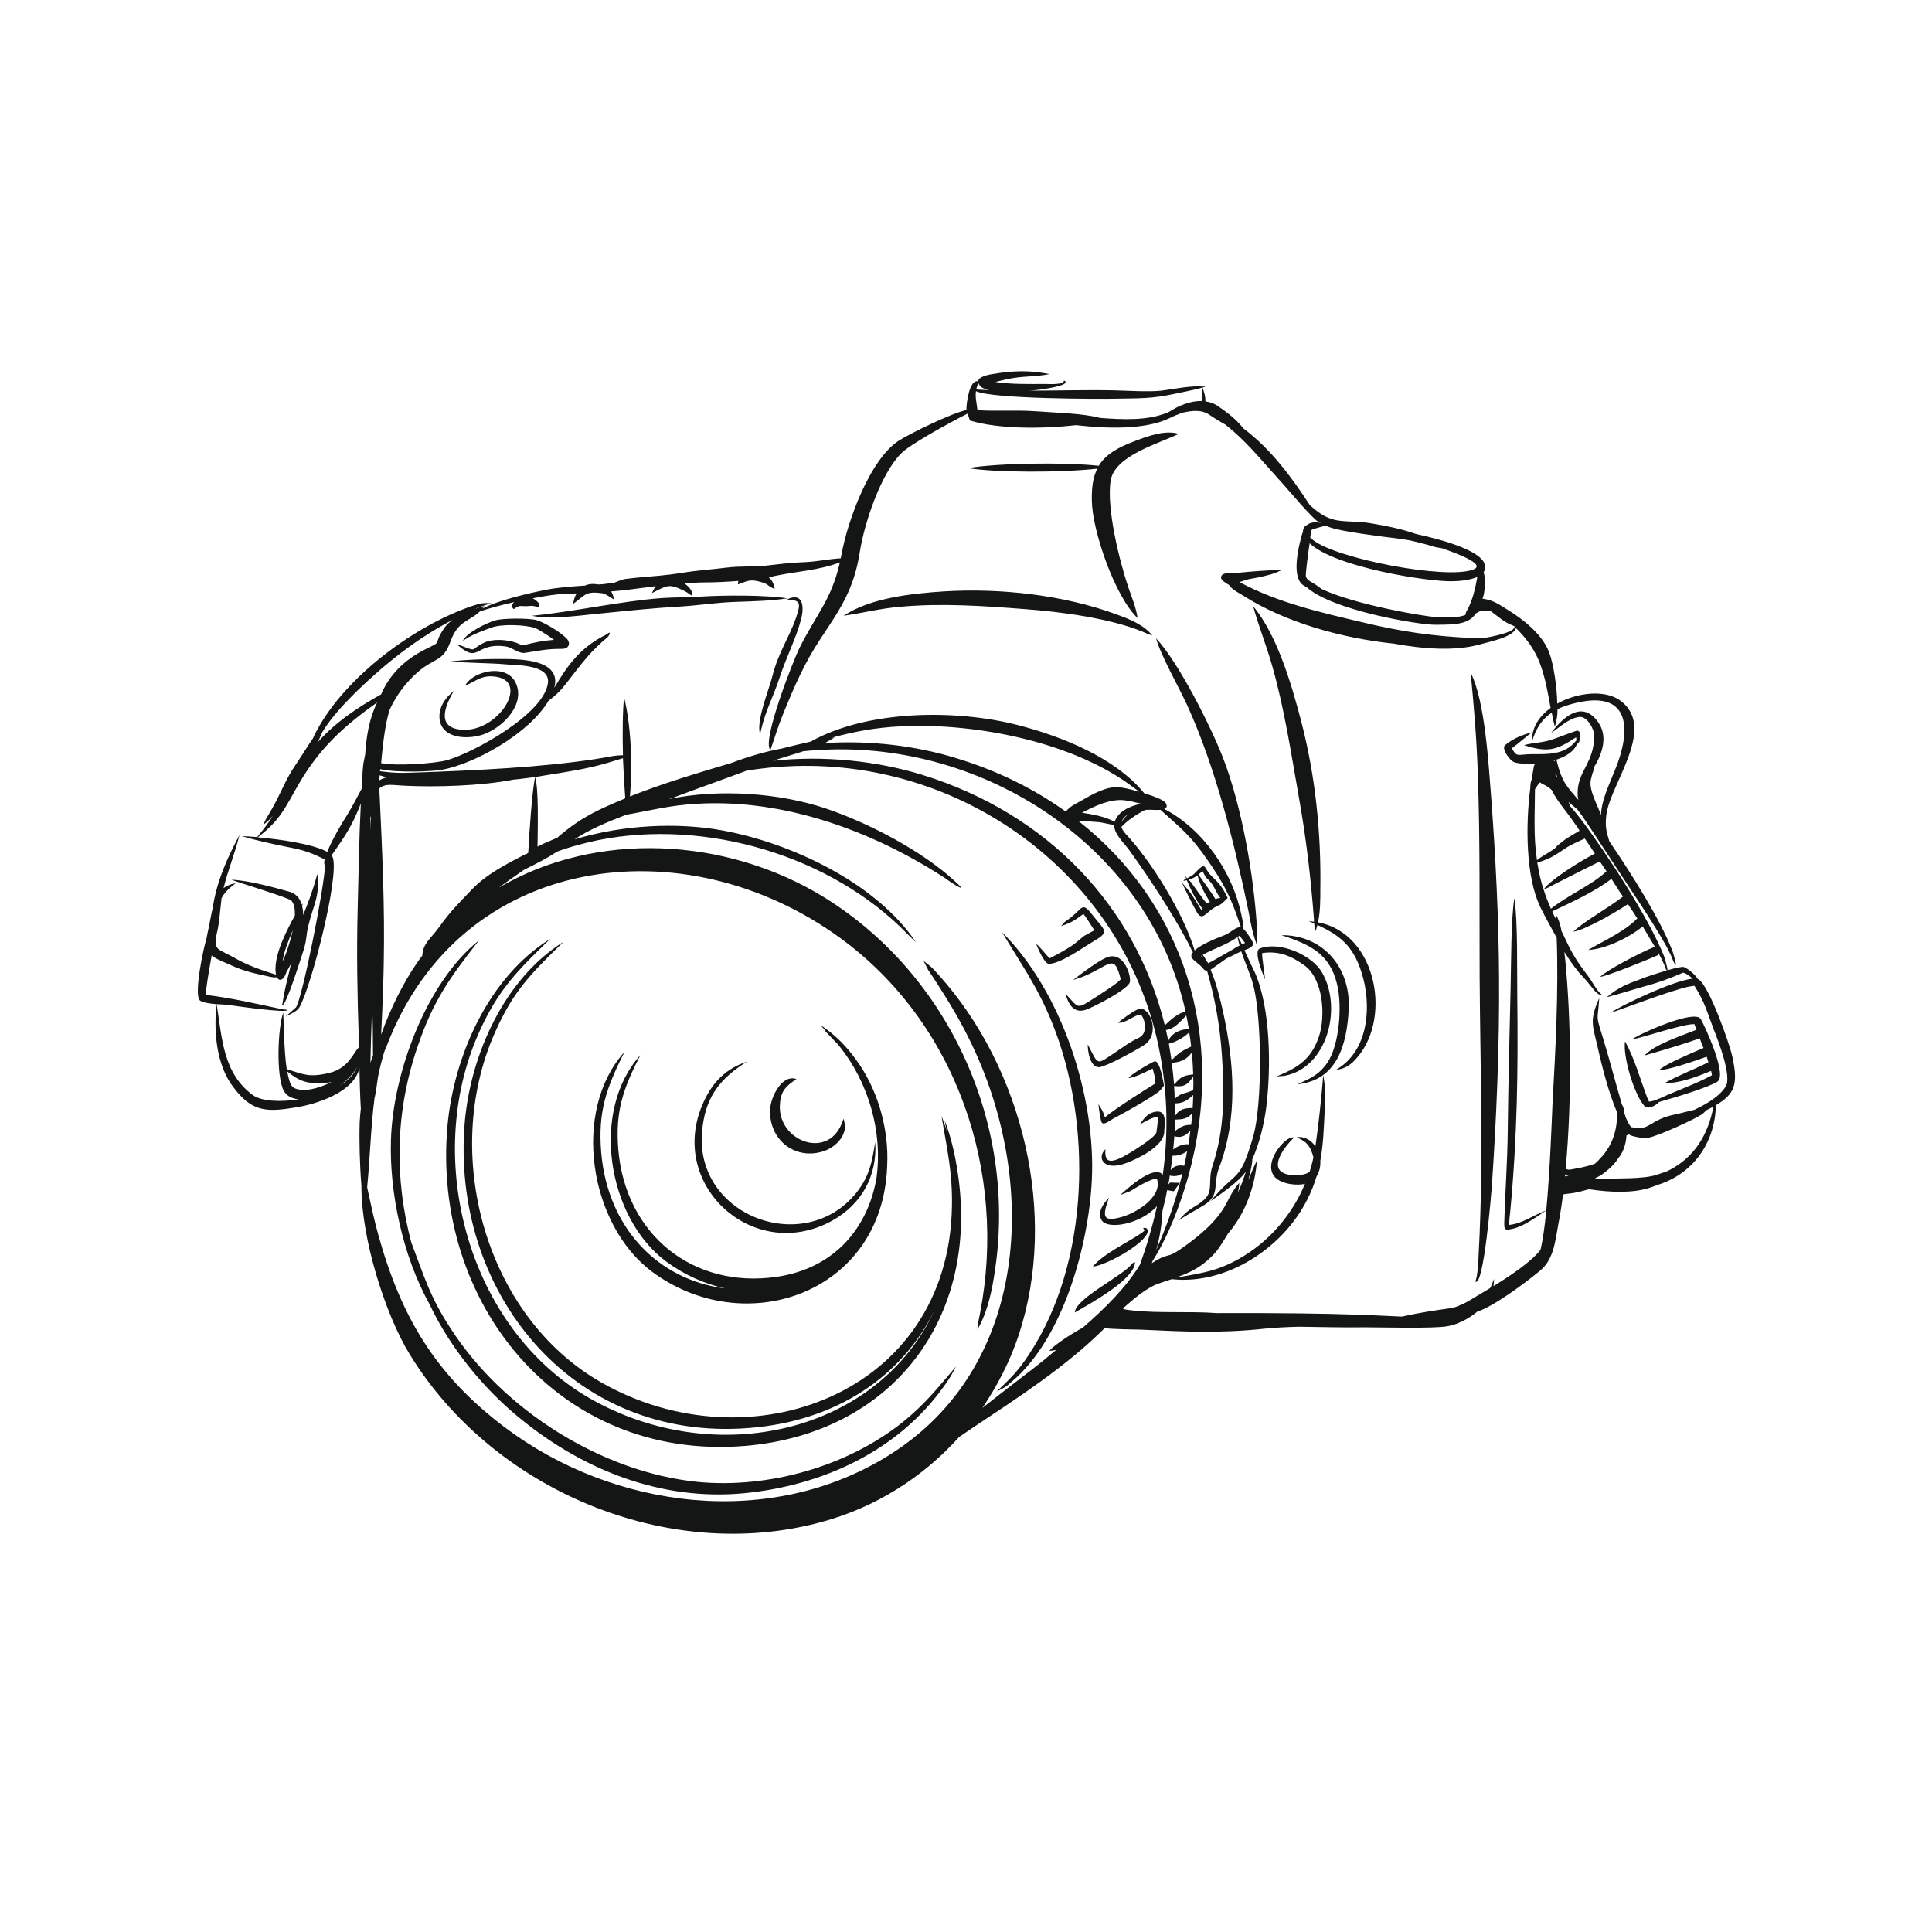<svg xmlns="http://www.w3.org/2000/svg" xmlns:xlink="http://www.w3.org/1999/xlink" width="500" zoomAndPan="magnify" viewBox="0 0 375 375" height="500" preserveAspectRatio="xMidYMid meet" version="1.0"><path fill="#141515" d="M 154.586 209.434 C 152.676 210.785 151.551 211.574 151.383 214.391 C 150.879 221.262 160.32 225.145 163.301 218.277 L 163.746 217.148 L 164.031 218.387 C 164.086 220.922 161.781 222.949 159.477 223.566 C 153.969 225.09 149.246 220.977 149.473 215.402 C 149.582 212.867 151.777 208.48 154.586 209.434 Z M 194.496 180.941 C 206.078 192.43 212.711 212.812 211.926 229.027 C 211.305 241.645 206.414 259.715 196.41 268.16 C 195.004 269.398 195.117 269.23 193.488 270.078 C 196.129 267.543 197.645 266.078 199.672 262.98 C 211.586 245.078 212.094 217.883 204.164 198.398 C 201.246 191.25 198.32 187.363 194.496 180.941 Z M 214.566 223.062 C 214.34 225.707 215.52 225.762 217.996 224.523 C 219.062 223.961 224.121 220.922 224.461 219.797 C 224.461 219.738 224.797 217.262 224.797 216.926 C 224.402 216.359 221.535 218.105 221.199 218.277 C 221.984 217.207 222.547 216.246 223.953 215.852 C 226.652 215.18 226.035 217.992 225.977 219.738 C 225.863 222.555 220.695 224.977 218.559 225.762 C 214.176 227.398 212.824 224.695 214.566 223.062 Z M 212.094 245.863 C 214.176 243.332 218.84 241.191 221.48 239.387 C 222.438 238.715 222.156 238.824 221.875 238.434 C 222.211 238.207 222.547 238.32 222.719 238.656 C 223.504 240.684 214.961 245.582 212.094 245.863 Z M 208.609 254.762 C 208.777 252 217.828 247.723 219.68 245.355 C 219.906 245.078 219.852 245.188 220.301 244.965 C 220.246 245.527 220.301 245.242 220.191 245.637 C 219.289 248.793 211.645 253.016 208.609 254.762 Z M 103.262 119.516 C 111.473 118.727 120.297 116.699 128.449 116.082 C 130.922 115.91 133.449 115.973 136.035 115.797 C 140.422 115.52 148.516 115.461 152.789 116.137 C 149.641 116.645 146.098 116.699 142.953 116.816 C 139.125 116.926 135.812 117.492 132.211 117.715 C 127.152 117.996 122.207 118.504 117.148 119.012 C 113.215 119.352 106.973 120.359 103.262 119.516 Z M 163.746 119.516 C 168.977 116.027 177.07 115.184 183.199 114.789 C 194.16 114.113 206.473 115.461 216.812 119.289 C 219.289 120.191 221.984 121.262 223.672 123.344 C 221.93 122.781 223.449 123.289 221.648 122.555 C 215.242 119.965 205.801 118.727 198.883 118.223 C 190.902 117.605 182.75 117.039 174.77 117.77 C 170.723 118.109 167.629 118.957 163.746 119.516 Z M 224.402 123.906 C 228.848 128.695 235.031 141.023 237.391 147.105 C 241.043 156.566 243.348 169.797 243.965 179.934 C 244.078 181.961 244.078 181.281 243.91 183.312 C 243.066 180.941 242.785 179.312 242.336 176.891 C 239.637 163.773 235.984 149.133 230.477 136.973 C 228.902 133.535 225.246 127.117 224.402 123.906 Z M 88.594 124.98 C 93.09 126.668 90.953 126.164 93.934 124.754 C 95.676 123.906 98.543 124.133 100.34 124.809 C 100.562 124.922 101.242 125.203 101.52 125.258 C 103.938 124.641 105.398 124.355 107.535 124.191 C 106.242 123.234 104.332 122.051 103.828 121.883 C 101.914 121.262 97.473 121.094 95.508 121.77 C 93.711 122.445 91.855 123.062 90.223 124.133 L 89.828 124.355 C 90.672 122.727 94.551 120.867 96.125 120.418 C 97.531 119.965 102.703 119.965 104.105 120.359 C 105.57 120.754 108.66 122.613 109.84 123.793 C 110.852 124.695 110.516 125.879 109.219 125.938 C 105.906 125.938 104.949 126.273 101.855 126.723 C 100.68 126.891 99.383 125.652 98.203 125.484 C 92.02 124.586 93.145 129.145 88.594 124.98 Z M 109.168 124.078 L 109.281 124.078 C 109.219 124.078 109.219 124.078 109.168 124.078 Z M 245.543 190.125 C 245.316 189.559 243.18 184.605 244.527 184.098 C 248.406 182.633 254.648 185.34 256.613 188.773 C 260.605 195.641 257.625 207.293 249.305 208.816 L 247.789 208.93 C 251.891 207.238 254.477 205.66 255.996 201.215 C 257.344 197.215 256.84 190.066 253.242 187.422 C 250.656 185.562 248.238 184.492 244.977 185 C 244.922 185.789 245.484 189.051 245.543 190.125 Z M 245.031 184.887 Z M 248.742 181.508 C 256.949 181.508 262.18 187.93 261.785 195.863 C 261.449 202.621 259.594 209.719 251.836 210.449 C 254.309 209.324 255.996 208.648 257.625 206.285 C 259.984 202.848 260.551 195.191 259.535 191.078 C 258.078 184.945 254.086 183.312 248.742 181.508 Z M 254.027 178.809 C 254.367 178.809 254.703 178.859 255.043 178.922 L 255.043 178.469 C 254.422 170.301 253.523 162.59 252.062 154.48 C 250.598 146.148 249.305 137.648 247 129.48 C 245.879 125.43 244.301 121.602 243.234 117.66 C 247.902 123.234 250.711 132.918 252.566 140.012 C 255.32 150.598 256.445 161.633 256.277 172.559 C 256.277 174.691 256.277 176.949 255.828 179.031 C 267.461 181.172 270.441 198.512 262.684 206.059 C 261.617 207.07 260.719 207.465 259.258 207.688 L 260.047 207.184 C 265.777 203.297 266.227 194.797 264.262 188.715 C 262.629 183.535 259.984 181.508 255.715 179.539 C 255.602 179.934 255.488 180.328 255.379 180.719 C 255.098 179.648 255.098 179.762 255.098 179.254 C 254.758 179.086 254.422 178.973 254.027 178.809 Z M 285.453 130.551 C 288.266 136.07 288.938 148.512 289.441 154.82 C 290.285 166.023 290.902 178.355 290.961 189.617 C 291.07 202.621 290.457 217.32 289.555 230.324 C 289.5 231.168 287.98 250.09 286.352 248.734 C 286.859 247.723 286.969 244.176 287.023 243.047 C 287.98 225.258 287.305 207.406 287.195 189.617 C 287.137 176.555 287.305 163.773 286.859 150.707 C 286.629 143.504 286.129 137.648 285.453 130.551 Z M 305.742 142.828 C 305.742 142.77 305.688 142.715 305.688 142.656 C 305.688 142.715 305.742 142.77 305.742 142.828 Z M 306.309 142.828 C 306.363 142.77 306.418 142.77 306.418 142.715 Z M 303.832 227.621 L 303.945 227.621 Z M 299.617 172.668 C 300.797 170.867 306.477 167.262 309.566 165.684 C 308.949 164.727 308.273 163.715 307.598 162.758 C 306.531 163.266 304.957 163.938 304.172 164.449 C 301.922 165.91 301.305 166.531 298.438 167.43 L 298.383 167.43 C 298.551 168.391 298.719 169.348 298.941 170.301 C 299.168 171.148 299.336 171.934 299.617 172.668 Z M 301.023 176.387 C 304.453 173.68 308.949 171.824 311.816 169.121 L 310.523 167.207 C 307.543 168.672 304.566 170.191 301.586 171.711 C 300.125 172.445 300.684 172.219 299.617 172.668 C 300.012 173.965 300.52 175.203 301.023 176.387 Z M 332.109 207.855 C 329.297 209.039 325.98 210.277 323.113 210.223 C 325.645 208.758 328.738 207.633 331.605 206.172 C 331.492 205.832 331.379 205.496 331.266 205.102 C 328.902 205.945 323.566 207.801 322.047 207.688 C 323.172 206.566 328.398 204.367 330.648 203.41 C 330.363 202.734 330.145 202.117 329.918 201.551 C 326.543 202.734 322.555 203.918 319.18 204.875 C 321.258 202.68 326.094 201.16 329.297 199.863 C 329.129 199.414 328.957 199.074 328.902 198.793 C 326.992 198.625 318.957 201.383 316.703 201.777 C 318.109 200.707 329.074 195.754 330.145 197.836 C 330.984 199.355 335.312 208.703 333.344 209.941 C 331.828 210.957 325.699 212.867 322.047 213.883 C 321.316 214.672 319.852 215.402 319.18 214.672 C 317.156 212.418 314.965 204.988 315.414 202.117 C 317.324 205.551 318.336 209.434 319.742 213.098 C 319.742 213.152 319.969 213.602 320.078 213.824 C 321.035 213.715 321.371 213.488 322.16 213.207 C 325.531 211.629 329.074 210.449 332.277 208.703 C 332.277 208.535 332.223 208.195 332.109 207.855 Z M 88.086 134.098 C 86.57 136.691 84.602 140.969 89.152 141.59 C 96.352 142.602 102.816 132.578 96.516 131.398 C 93.539 130.836 92.414 132.242 90.277 133.086 C 91.742 130.27 98.203 128.695 100.059 132.465 C 102.086 136.578 97.754 141.082 93.988 142.488 C 91.121 143.559 85.895 143.559 85.332 139.672 C 85.051 137.367 86.402 135.449 88.086 134.098 Z M 226.766 202.059 C 227.328 200.539 229.238 199.695 230.758 199.754 C 230.645 199.02 230.477 198.285 230.363 197.555 L 230.25 197.102 C 229.07 198.285 227.945 199.754 226.312 199.922 C 226.484 200.594 226.598 201.328 226.766 202.059 Z M 227.383 205.773 C 228.961 204.254 229.297 204.031 231.207 203.129 C 231.094 202.172 230.98 201.215 230.812 200.316 C 230.703 200.539 230.586 200.594 229.969 201.102 C 229.461 201.496 227.777 202.453 226.879 202.566 C 227.047 203.637 227.215 204.707 227.383 205.773 Z M 227.891 210.508 C 229.18 209.039 229.633 208.758 231.598 208.535 C 231.543 207.129 231.488 205.719 231.316 204.312 C 230.363 205.605 229.238 206.172 227.441 206.285 C 227.609 207.688 227.777 209.098 227.891 210.508 Z M 228 213.32 C 229.238 212.023 229.969 212.363 231.488 211.629 C 231.543 211.574 231.598 211.574 231.598 211.574 C 231.652 210.672 231.652 209.828 231.598 208.93 C 230.645 210.449 229.855 211.066 227.891 210.785 C 227.945 211.629 228 212.477 228 213.32 Z M 212.992 90.969 C 205.965 91.758 193.316 91.758 187.918 90.859 C 193.43 89.902 206.359 89.676 213.273 90.41 C 214.566 88.266 216.871 86.859 220.41 85.566 C 222.941 84.605 226.148 83.426 228.789 84.211 C 225.078 86.07 216.367 88.379 215.578 93.281 C 214.734 98.629 217.266 108.82 219.008 114 C 219.738 116.137 220.469 117.77 220.805 119.965 C 216.367 115.746 212.039 103.02 211.926 97.277 C 211.871 94.629 212.148 92.605 212.992 90.969 Z M 152.73 116.363 C 155.824 114.844 156.16 117.66 155.488 120.191 C 154.586 123.793 152.508 127.797 151.328 131.508 C 150.09 135.281 148.688 137.648 147.727 141.645 C 147.562 142.379 147.84 141.422 147.504 142.434 C 146.77 139.785 149.246 133.93 149.922 131.23 C 151.102 126.555 153.07 124.02 154.531 119.855 C 155.602 116.699 155.152 116.531 152.73 116.363 Z M 228.055 216.641 C 228.848 215.293 229.91 215.066 231.488 215.066 C 231.543 214.219 231.598 213.375 231.598 212.535 C 230.477 213.602 229.574 214.164 228.055 214.164 C 228.055 214.953 228.055 215.797 228.055 216.641 Z M 228 219.625 C 228.902 218.836 229.855 218.277 231.207 218.332 C 231.262 217.598 231.375 216.867 231.434 216.078 C 230.418 217.148 229.746 217.262 228.055 217.32 C 228.055 218.105 228 218.836 228 219.625 Z M 227.719 223.117 C 228.395 222.555 229.633 221.992 230.703 222.105 C 230.812 221.203 230.926 220.359 231.039 219.516 C 230.926 219.625 230.703 219.797 230.418 220.074 C 229.574 220.699 228.789 220.809 227.945 220.527 C 227.891 221.371 227.777 222.27 227.719 223.117 Z M 227.215 227.117 C 227.945 226.27 228.73 226.102 229.855 226.27 C 230.082 225.312 230.25 224.41 230.418 223.453 C 229.574 224.02 228.566 224.41 227.609 224.301 C 227.496 225.145 227.383 225.988 227.27 226.777 Z M 226.766 229.93 L 227.102 229.535 L 229.016 229.594 L 227.832 231.227 L 226.539 231 C 226.312 232.352 225.977 233.645 225.641 234.996 C 225.527 237.531 225.133 240.176 224.402 242.652 L 224.574 242.262 C 226.652 237.531 228.34 232.633 229.52 227.734 C 228.848 228.238 228.168 228.41 227.047 228.184 C 226.988 228.746 226.879 229.367 226.766 229.93 Z M 56.832 180.551 C 55.984 182.578 55.09 184.773 54.863 186.574 C 54.922 186.461 54.977 186.297 55.09 186.125 C 55.539 185.109 56.324 182.859 56.832 180.551 Z M 39.742 193.051 C 39.684 193.051 39.684 193.051 39.629 193.051 Z M 65.938 210.672 C 67.172 209.941 68.188 209.039 68.805 208.086 C 69.027 207.688 69.199 207.352 69.363 206.957 C 68.863 208.027 68.133 208.875 67.117 209.773 C 66.781 210.055 66.387 210.336 65.938 210.672 Z M 64.367 209.996 C 63.969 210.109 63.578 210.168 63.184 210.168 C 59.418 210.449 58.125 209.828 55.766 207.973 C 56.047 209.66 56.438 210.898 57.113 211.18 C 58.797 212.023 61.777 211.348 64.367 209.996 Z M 160.266 200.031 C 159.309 199.074 159.699 199.469 160.152 200.031 Z M 121.199 204.199 C 117.711 211.125 116.023 215.742 116.699 223.738 C 117.938 238.207 127.602 248.457 140.816 250.09 C 136.824 249.242 132.887 247.496 129.289 244.852 C 117.766 236.234 114.617 215.516 124.285 204.816 C 120.973 211.293 119.395 215.629 120.016 223.172 C 121.422 239.559 134.406 250.199 150.766 247.832 C 162.23 246.145 168.586 238.039 170.156 228.465 C 171.281 219.852 168.75 210.223 162.793 202.906 C 162.512 202.566 162.23 202.285 161.949 202.004 C 157.621 197.328 164.367 204.648 159.984 199.922 L 160.152 199.977 L 159.254 198.961 C 161.949 200.707 164.312 203.07 166.223 205.773 C 170.215 211.234 172.293 218.387 172.238 224.922 C 172.238 225.82 172.18 226.719 172.129 227.621 C 170.383 251.438 144.242 259.996 126.535 246.82 C 114.281 237.645 110.965 215.574 121.199 204.199 Z M 92.977 182.523 C 87.242 189.84 84.039 194.293 81 203.297 C 76.676 216.023 76.562 228.746 79.824 241.133 C 82.352 247.777 83.363 251.551 87.469 257.855 C 97.586 273.625 116.754 285.781 135.473 287.641 C 149.191 288.938 164.422 284.66 175.215 276.043 C 179.656 272.441 181.906 269.512 185.562 265.23 C 184.434 267.316 184.719 266.922 183.312 268.949 C 174.32 281.676 159.59 288.375 144.355 289.84 C 128.277 291.359 113.043 285.277 100.734 275.141 C 94.047 269.68 87.41 261.742 83.363 253.129 C 78.195 243.84 75.551 231.508 75.887 221.203 C 76.281 208.195 82.801 190.629 92.977 182.523 Z M 213.215 214.336 C 213.891 215.402 214.176 215.852 214.457 216.867 C 216.312 215.293 222.773 211.18 224.293 210.277 C 224.066 208.422 224.176 209.156 223.727 207.406 C 222.438 208.027 220.246 209.156 219.062 209.266 C 219.234 208.648 223.727 206.059 224.121 206 C 225.191 205.832 225.809 210.168 225.922 210.73 L 225.191 211.629 C 224.066 212.758 217.996 216.137 216.254 217.035 C 215.637 217.32 214.34 218.441 213.891 217.938 C 213.609 217.711 213.215 214.73 213.215 214.336 Z M 214.621 217.375 C 214.621 217.43 214.621 217.488 214.68 217.543 C 214.621 217.488 214.621 217.43 214.621 217.375 Z M 211.137 202.734 C 213.328 206.898 212.656 206.789 216.648 204.145 C 218.504 202.906 219.121 202.34 221.145 201.383 C 223.168 200.316 221.875 196.879 221.312 196.934 C 220.191 196.992 218.445 198.68 217.039 198.512 C 217.434 198.062 220.301 195.977 221.145 195.809 C 223.336 195.414 225.305 200.875 221.984 202.906 C 220.301 203.973 214.734 207.016 213.387 207.129 C 211.531 207.293 211.082 203.75 211.137 202.734 Z M 206.809 192.883 C 209.562 195.809 208.887 195.977 212.656 193.559 C 213.781 192.824 216.703 191.023 217.488 190.125 C 217.488 190.125 217.488 190.125 217.543 190.125 C 216.254 184.832 215.465 187.422 210.238 189.559 L 208.27 190.234 C 209.734 189.109 213.555 186.125 215.297 185.672 C 218.391 185 219.625 189.73 219.289 190.684 C 218.727 192.207 211.926 195.641 210.633 196.035 C 208.383 196.711 207.371 194.91 206.809 192.883 Z M 201.133 183.199 C 201.863 183.816 203.211 185.504 203.719 186.012 C 205.18 185.281 207.598 183.984 208.777 183.027 C 210.742 181.453 209.617 182.07 212.148 180.719 C 212.262 180.664 212.375 180.605 212.43 180.605 C 211.754 179.539 210.969 178.242 210.293 177.398 C 208.496 178.691 208.215 178.973 205.965 179.762 C 206.695 178.859 206.301 179.199 207.258 178.523 C 210.465 176.273 209.789 174.641 212.43 178.07 C 214.398 180.551 215.406 180.891 212.375 182.633 C 210.184 183.93 205.91 187.027 203.605 187.082 C 202.703 187.141 201.246 183.648 201.133 183.199 Z M 203.828 186.066 L 203.887 186.125 C 203.887 186.066 203.828 186.066 203.828 186.066 Z M 212.711 181 C 212.711 181.055 212.77 181.172 212.824 181.227 C 212.77 181.172 212.77 181.055 212.711 181 Z M 221.48 156.004 C 220.355 155.719 219.234 155.441 218.219 155.328 C 215.465 155.043 212.602 156.398 210.016 157.75 C 212.207 158.086 214.398 158.48 216.367 159.492 C 216.984 157.523 219.289 156.453 221.48 156.004 Z M 217.715 159.492 C 218.055 158.984 218.504 158.48 218.949 158.031 C 218.332 158.48 217.883 158.93 217.715 159.492 Z M 233.398 176.891 L 233.453 176.891 C 233.398 176.891 233.398 176.891 233.398 176.891 Z M 233.512 169.008 Z M 230.703 170.754 L 231.152 171.203 C 231.543 171.711 233.344 174.355 234.184 175.312 C 234.41 175.203 234.52 175.203 234.859 175.09 C 233.789 173.344 232.949 171.879 232.441 169.91 C 231.992 170.246 231.488 170.527 230.703 170.754 Z M 235.645 176.215 C 235.59 176.273 235.48 176.328 235.422 176.328 C 233.961 177.344 233.23 178.859 232.219 176.891 C 231.262 175.148 230.25 173.121 229.406 171.316 C 231.316 173.457 231.711 174.242 233.059 176.441 C 233.117 176.441 233.172 176.555 233.23 176.664 L 233.453 176.441 C 232.328 175.148 231.094 172.609 230.363 170.867 C 230.25 170.867 230.191 170.867 230.082 170.926 C 229.969 170.926 229.855 170.98 229.746 170.98 C 229.688 170.867 229.91 170.695 230.25 170.527 C 230.137 170.359 230.082 170.191 230.027 170.023 L 230.418 170.473 C 230.926 170.191 231.488 169.91 231.766 169.629 C 234.297 166.98 233.453 168.332 235.086 169.965 C 236.656 171.484 237.277 172.16 238.289 174.301 C 237.109 175.426 237.332 175.371 236.039 175.992 C 235.926 176.047 235.758 176.102 235.645 176.215 Z M 232.613 169.742 C 233.398 170.867 235.141 173.23 235.926 174.527 C 236.266 174.355 236.602 174.301 236.883 174.301 C 236.266 173.625 235.703 172.16 235.141 171.43 C 234.02 170.078 234.297 170.867 233.398 169.066 C 233.23 169.18 233.004 169.457 232.613 169.742 Z M 234.41 175.539 Z M 233.789 175.598 C 233.734 175.598 233.68 175.598 233.68 175.652 C 233.68 175.598 233.734 175.598 233.789 175.598 Z M 233.344 185.449 L 233.117 185.562 C 233.23 185.672 233.344 185.73 233.453 185.844 Z M 241.043 183.312 C 241.27 183.199 241.492 183.082 241.664 183.027 C 241.324 182.523 240.816 181.961 240.594 181.621 L 240.258 181.844 C 240.762 182.688 240.762 182.633 241.043 183.312 Z M 239.414 184.211 C 239.809 183.93 240.199 183.703 240.594 183.535 C 240.48 183.027 240.312 182.465 240.199 181.902 C 237.727 183.59 235.309 184.211 233.453 185.34 C 233.734 185.672 233.961 186.066 234.129 186.461 C 234.297 186.633 234.41 186.801 234.52 186.969 C 235.422 186.52 237.84 185.109 239.414 184.211 Z M 242 183.422 C 242.055 183.535 242.109 183.648 242.223 183.703 C 242.168 183.648 242.109 183.535 242 183.422 Z M 240.422 181.453 Z M 231.883 184.492 C 233.344 183.082 237.164 181.734 237.84 181.453 C 238.961 180.941 239.973 179.82 240.875 179.988 C 240.703 179.594 240.875 179.934 240.086 177.734 C 238.566 173.457 236.996 170.695 234.41 166.98 C 230.98 161.969 229.07 160.676 225.246 157.188 C 224.121 157.297 222.605 157.016 222.098 157.297 C 220.582 158.086 218.895 159.211 217.656 160.508 C 217.77 160.898 218.055 161.352 218.445 161.805 C 223.336 166.98 229.688 177.172 231.883 184.492 Z M 62.562 142.094 C 62.285 142.715 62.004 143.391 61.723 144.012 C 65.094 140.238 69.199 137.422 73.977 134.773 C 75.605 131.004 78.359 128.133 82.633 125.988 C 86.117 124.301 83.926 125.375 86.062 122.16 C 86.512 121.434 87.129 120.812 87.859 120.305 C 80.891 123.965 74.879 128.695 69.086 134.324 C 66.445 136.973 64.254 139.336 62.562 142.094 Z M 144.977 206.059 C 139.918 209.266 137.16 212.59 136.371 218.672 C 134.012 235.785 155.992 244.234 166.223 231.508 C 168.75 228.297 169.262 225.594 169.875 221.652 C 170.328 228.184 167.234 233.758 161.555 236.914 C 146.266 245.414 129.18 229.871 136.598 213.824 C 138.398 209.941 140.871 207.465 144.977 206.059 Z M 189.441 75.938 C 189.27 76.949 189.496 77.848 189.719 79.543 L 189.383 79.594 C 193.316 79.879 196.969 79.543 200.961 79.824 C 203.773 80.047 210.352 80.219 213.5 81.117 C 217.883 81.453 222.719 81.68 226.539 80.105 L 226.934 79.934 C 228.73 78.75 231.152 77.738 233.344 77.848 C 233.344 77.234 233.344 75.316 233.344 75.316 L 233.344 75.375 L 233.285 75.262 C 231.992 75.656 228.73 76.277 228.281 76.387 C 223.336 77.457 221.199 77.289 216.141 77.398 C 213.441 77.457 192.699 77.457 189.441 75.938 Z M 189.887 74.359 C 189.719 74.809 189.555 75.262 189.496 75.598 C 190.281 75.656 191.125 75.711 191.969 75.711 C 191.125 75.543 190.504 75.262 190.168 74.809 C 190.055 74.641 189.945 74.473 189.887 74.359 Z M 223.562 245.188 C 224.176 244.793 224.742 244.457 225.191 244.234 C 227.215 243.332 226.879 244.004 229.18 242.43 C 232.496 240.121 236.098 237.25 238.008 233.645 C 238.852 232.012 239.355 231 240.535 229.594 C 240.535 230.156 240.422 230.832 240.258 231.508 C 240.875 230.211 241.379 228.801 241.828 227.398 C 240.535 229.312 236.824 231.848 234.973 233.141 C 240.199 226.832 240.535 229.871 243.234 220.637 C 245.031 214.445 244.977 197.668 243.234 191.078 C 242.617 188.828 241.664 186.91 240.93 184.66 C 240.594 184.832 240.258 184.945 239.973 185.109 C 239.414 185.395 238.738 185.73 238.008 186.066 C 237.223 186.633 236.547 187.141 235.871 187.59 C 235.59 187.758 235.309 188.039 234.973 188.207 C 236.098 190.855 236.824 193.84 237.391 196.371 C 239.582 206.285 240.312 217.09 236.602 226.719 C 235.422 229.762 236.824 231.957 233.848 233.816 C 232.105 234.941 230.703 235.562 228.73 236.914 C 231.262 233.984 231.824 234.602 233.789 232.801 C 235.59 231.113 234.352 229.254 235.367 226.211 C 237.727 219.121 237.672 212.078 237.164 204.707 C 236.77 198.906 235.816 193.785 234.297 188.434 C 234.02 188.434 233.789 188.32 233.512 187.984 C 232.723 187.027 231.766 186.574 231.375 185.957 C 231.152 185.617 231.207 185.223 231.543 184.832 C 231.207 184.32 231.488 184.719 230.531 182.859 C 227.441 177.059 223.223 170.641 219.344 165.234 C 218.332 163.773 216.199 161.914 216.254 160.109 C 215.184 160 214.004 159.605 212.879 159.551 C 212.32 159.492 210.52 159.383 209.281 159.324 C 229.461 175.148 238.23 200.82 230.645 228.352 C 229.07 233.871 226.82 239.84 223.727 244.738 C 223.672 244.906 223.617 245.02 223.562 245.188 Z M 303.777 228.352 C 303.945 228.297 304.227 228.238 304.453 228.184 L 303.777 227.961 Z M 331.266 215.457 L 330.477 216.191 C 329.188 217.148 321.707 220.586 319.797 220.863 C 319.012 221.035 316.48 220.527 316.199 220.188 C 315.918 220.246 315.809 220.359 315.695 220.414 C 315.582 222.215 315.02 223.738 314.062 224.863 C 313.672 225.484 313.168 226.102 312.547 226.664 C 311.199 227.902 310.41 228.352 309.566 228.688 L 310.355 228.801 L 311.141 228.801 C 314.062 228.688 318.844 228.859 321.43 228.074 C 322.273 227.789 322.887 227.566 323.453 227.398 C 328.117 225.199 331.094 221.316 332.391 215.688 C 332.445 215.457 332.5 215.121 332.5 214.84 C 332.164 215.008 331.715 215.234 331.266 215.457 Z M 316.594 218.781 C 317.438 218.836 318.336 219.461 320.301 218.277 C 323.34 216.418 324.07 216.641 327.5 215.742 L 328.902 215.402 C 331.492 214.164 333.852 212.703 334.977 210.844 C 336.156 208.875 333.516 202.004 332.672 199.922 C 331.266 196.262 330.984 194.684 328.902 191.363 C 326.824 191.25 314.91 195.863 312.602 196.598 C 314.348 195.305 324.801 190.293 328.566 189.953 C 327.836 189.336 326.879 188.656 326.488 188.828 C 326.543 188.828 326.488 188.828 326.602 188.828 C 323.844 190.012 322.047 190.684 319.121 191.473 C 316.703 192.148 314.289 192.938 311.871 193.559 C 314.176 191.586 315.809 191.023 318.676 189.953 C 319.18 189.73 321.484 188.941 323.508 188.379 C 323.395 188.207 323.285 188.039 323.227 187.758 C 322.945 187.027 322.438 185.957 321.82 184.832 L 321.82 185.395 C 320.078 186.18 312.039 189.445 310.582 189.617 C 311.816 188.32 318.504 184.832 321.203 183.762 C 320.473 182.523 319.629 181.172 318.844 179.82 C 316.199 182.016 311.48 184.266 308.273 184.383 C 311.309 182.578 315.301 180.832 317.773 178.297 L 317.887 178.41 C 317.215 177.344 316.594 176.387 315.977 175.484 C 313.223 177.344 307.375 180.605 305.406 180.832 C 307.375 178.859 312.152 176.273 315.02 174.02 L 314.402 173.121 C 313.84 172.273 313.332 171.43 312.773 170.586 C 309.625 173.062 304.734 175.258 301.305 176.891 C 301.473 177.344 301.699 177.848 301.922 178.297 C 301.922 178.184 301.922 178.016 301.98 177.512 C 302.539 178.41 302.875 179.539 303.105 180.777 C 303.27 181.113 303.441 181.453 303.605 181.789 C 304.676 184.152 305.742 186.125 307.32 188.207 C 309.062 190.574 308.219 189.336 309.566 191.473 C 310.129 192.32 310.355 192.602 311.031 193.164 C 310.242 193.219 309.566 192.375 309.117 191.812 C 307.598 189.953 308.555 191.023 306.531 188.828 C 305.406 187.477 304.512 186.18 303.664 184.773 C 303.664 185.168 303.719 185.617 303.777 185.957 C 304.957 197.781 305.125 213.434 303.891 226.891 C 304.848 227.117 304.172 227.117 306.98 226.605 C 307.992 226.383 308.836 226.156 309.566 225.879 C 309.906 225.594 310.242 225.258 310.691 224.75 C 313.051 222.215 313.895 219.289 313.895 215.965 C 312.152 211.969 310.805 206.285 310.355 204.367 C 309.285 199.242 308.273 198.453 310.41 193.727 C 310.129 198.453 309.625 196.543 311.141 201.496 C 312.379 205.551 313.391 209.488 314.57 213.547 C 314.629 213.77 314.684 214.051 314.797 214.336 C 315.133 214.898 315.246 215.348 315.301 216.246 L 315.359 216.418 L 315.414 216.301 L 315.469 216.641 C 315.75 217.43 316.145 218.219 316.594 218.781 Z M 70.883 146.43 C 71.109 142.883 71.672 139.504 73.191 136.355 C 66.949 140.801 62.227 144.965 58.125 151.945 C 55.371 156.676 54.527 159.098 50.031 162.531 C 54.191 162.871 60.824 163.828 63.52 165.348 C 64.477 162.926 66.5 159.551 67.062 158.703 C 68.297 156.734 69.141 155.105 70.211 153.074 C 70.266 152.004 70.324 150.938 70.379 149.863 C 70.547 147.727 70.492 148.512 70.883 146.43 Z M 155.938 145.812 C 153.91 146.484 151.832 147.047 150.031 147.668 C 159.871 146.598 170.102 147.668 178.926 150.371 C 203.605 157.973 220.527 176.215 226.09 199.02 C 227.16 197.949 228.902 196.43 230.137 196.43 C 223.281 165.18 192.418 144.574 161.219 145.473 C 159.309 145.527 157.566 145.645 155.938 145.812 Z M 161.277 143.223 L 162.008 143.105 C 161.445 143.504 160.77 143.84 160.094 144.234 C 168.863 143.672 177.805 144.738 185.617 147.164 C 193.598 149.582 200.738 153.133 206.863 157.523 C 207.879 156.398 208.156 156.398 210.016 155.328 C 212.094 154.145 214.621 152.68 216.984 152.793 C 217.602 152.793 219.234 153.133 220.977 153.637 C 220.863 153.523 220.805 153.523 220.977 153.637 L 221.086 153.637 L 220.078 152.906 C 208.551 144.066 189.555 140.293 174.992 140.969 C 169.484 141.25 165.773 142.039 161.277 143.223 Z M 104.332 164.336 C 105.57 163.66 106.805 163.207 108.211 162.59 C 108.324 162.477 108.434 162.367 108.547 162.25 C 112.934 158.594 115.91 157.238 121.027 155.105 L 121.363 154.93 C 121.199 152.734 121.027 149.977 120.914 147.164 C 119.848 147.5 118.723 147.84 117.766 148.121 C 113.945 149.246 109.785 149.863 105.906 150.484 C 105.176 150.598 104.559 150.707 103.883 150.824 C 104.559 153.297 104.387 160.055 104.332 164.336 Z M 71.953 161.352 C 71.953 160.34 71.953 159.383 71.953 158.422 L 71.84 158.703 C 71.898 159.605 71.953 160.449 71.953 161.352 Z M 72.402 204.875 C 72.402 201.328 72.348 197.668 72.234 194.062 C 72.176 196.652 72.121 199.242 72.012 201.891 C 71.953 203.184 71.953 204.707 71.898 206.285 C 72.066 205.773 72.234 205.324 72.402 204.875 Z M 73.359 209.098 C 73.137 210.844 72.91 212.309 72.688 213.207 C 71.953 218.895 71.84 224.637 71.281 230.266 L 71.281 230.551 C 71.953 233.535 72.57 236.629 73.41 239.613 C 77.855 255.66 84.543 266.867 97.922 277 C 119.117 292.992 149.582 296.875 172.633 282.406 C 199.781 265.402 201.469 229.816 188.766 203.016 C 186.574 198.344 184.098 194.293 181.289 189.953 C 179.828 187.758 180.5 188.941 179.266 186.52 C 181.117 187.984 180.668 187.535 182.188 189.223 C 198.547 207.352 205.461 235.844 197.703 259.207 C 196.016 264.277 193.598 268.949 190.676 273.285 C 195.285 269.625 200.121 266.023 202.48 264.105 C 203.266 263.434 204.109 262.758 205.008 262.023 C 204.504 262.137 204.055 262.191 203.664 262.191 C 204.672 261.066 207.598 259.098 210.184 257.688 C 214.398 254.027 218.613 249.863 221.258 245.469 C 222.605 241.754 223.727 237.926 224.574 234.098 C 221.48 237.59 215.016 238.77 213.836 236.855 C 212.879 235.336 214.23 233.535 215.242 232.461 C 214.062 235.898 213.781 237.305 217.656 236.234 C 220.355 235.504 225.473 232.52 224.629 229.027 L 224.574 228.918 C 223.84 228.352 219.738 231 219.457 231.168 L 217.434 231.957 C 218.391 231.113 223.898 225.879 225.695 228.016 C 226.766 220.359 226.652 212.535 225.191 204.707 C 219.008 170.98 188.148 147.668 154.305 148.684 C 150.707 148.797 147.672 149.133 144.918 149.582 C 140.141 151.387 135.418 153.02 130.695 154.82 L 129.797 155.105 C 139.746 153.02 151.496 153.977 160.207 156.902 C 168.473 159.66 179.039 165.18 185.391 171.09 C 186.348 171.992 186.125 171.711 186.629 172.387 C 185.562 171.992 184.27 171.035 183.312 170.359 C 169.316 161.293 152.281 155.043 135.418 156.004 C 130.02 156.285 126.422 157.297 121.535 158.145 C 117.711 159.605 113.945 161.238 111.527 162.926 C 120.973 160.055 131.598 159.605 140.195 161.184 C 153.52 163.602 170.102 171.375 177.805 182.918 C 176.734 181.902 175.727 180.891 174.711 179.875 C 159.363 165.18 134.801 158.594 114.223 163.488 C 111.922 164.051 109.953 164.617 108.152 165.293 C 106.074 166.645 104.277 167.547 101.691 168.84 C 100.113 169.965 98.484 171.035 96.855 172.273 C 115.746 161.184 140.984 162.422 160.094 174.242 C 184.27 189.277 197.309 218.219 193.152 246.371 C 192.586 250.367 191.746 254.535 189.719 258.082 C 190 255.773 189.777 257.184 190.227 254.875 C 195.512 227.566 185.727 198.512 163.02 182.016 C 132.832 160.055 89.438 165.52 75.102 202.906 C 74.879 203.355 74.707 203.859 74.539 204.312 C 74.312 205.043 74.145 205.773 73.922 206.566 C 73.695 207.406 73.527 208.254 73.359 209.098 Z M 99.664 151.328 C 93.312 152.566 84.602 152.793 78.641 152.512 C 76 152.398 74.879 152.004 73.637 153.02 C 73.637 153.469 73.637 153.977 73.695 154.48 C 74.203 165.52 74.707 175.992 74.484 187.027 C 74.484 188.152 74.312 194.57 73.977 200.82 C 75.832 195.586 78.473 190.461 80.891 186.969 C 81.227 186.461 81.566 186.012 81.957 185.504 C 82.129 183.027 83.535 182.301 85.164 180.043 C 87.469 176.836 88.93 175.426 91.629 172.609 C 94.551 169.57 98.43 167.656 102.086 165.746 L 102.141 165.797 L 102.531 165.52 C 102.703 161.855 103.32 153.02 103.883 150.824 C 102.367 150.992 101.016 151.215 99.664 151.328 Z M 73.637 151.441 C 73.977 151.273 74.258 151.16 74.652 150.992 C 74.766 150.992 74.93 150.938 75.102 150.879 C 74.652 150.766 74.203 150.652 73.695 150.484 Z M 216.758 257.238 C 217.152 257.184 217.543 257.125 217.938 257.125 C 217.543 257.125 217.152 257.184 216.758 257.238 Z M 257.344 102.008 C 256.391 102.289 254.703 102.684 254.535 102.906 C 254.535 103.133 254.422 103.641 254.309 104.312 C 254.477 104.484 254.648 104.652 254.871 104.82 C 259.367 108.426 280.617 112.535 285.902 110.562 C 288.43 109.664 283.766 107.75 279.828 106.395 C 278.312 106.172 278.988 106.285 277.023 105.723 C 273.535 104.82 273.645 104.82 270.105 104.371 C 268.027 104.145 260.383 103.133 258.469 102.457 C 258.02 102.344 257.68 102.176 257.344 102.008 Z M 284.438 119.352 C 284.609 118.562 284.438 119.121 285.168 117.66 C 286.016 115.746 286.406 113.887 286.746 111.973 C 285.168 112.703 282.695 112.816 281.855 112.816 C 277.242 112.93 259.086 110.113 254.199 105.441 C 253.805 107.973 253.41 111.352 253.465 111.805 C 253.578 112.648 254.758 113.043 255.32 113.438 L 256.559 114.336 C 263.023 117.379 276.344 119.629 278.48 119.742 C 281.406 119.91 283.203 119.855 284.438 119.352 Z M 301.191 153.355 C 300.18 152.34 299.223 152.23 299 151.891 C 298.941 151.891 298.941 151.891 298.887 151.891 C 298.551 152.117 298.383 152.625 297.934 153.188 C 297.934 157.805 297.594 162.141 298.328 166.98 C 299.223 166.195 300.066 165.855 301.305 165.012 C 303.27 163.66 300.742 165.293 303.383 163.266 C 304.113 162.645 305.578 161.855 306.59 161.238 C 306.309 160.789 306.027 160.34 305.688 159.887 C 303.891 157.238 302.203 155.492 301.191 153.355 Z M 301.586 147.613 L 301.754 147.84 L 301.754 147.559 Z M 306.137 157.074 C 305.52 156.566 304.957 156.113 304.453 155.664 C 304.566 155.945 304.676 156.227 304.789 156.508 C 305.406 157.188 306.082 158.031 306.867 159.043 C 311.703 165.406 320.078 178.242 322.945 185.504 C 323.113 185.902 323.566 187.477 323.68 188.32 C 325.195 187.871 326.488 187.59 326.824 187.699 C 327.5 187.93 329.016 189.109 329.523 190.012 C 329.578 190.066 329.637 190.066 329.637 190.066 C 331.66 191.137 335.707 202.512 336.27 205.211 C 337.395 210.449 336.719 212.363 333.062 214.504 C 332.84 222.047 328.512 227.848 321.766 229.984 C 321.203 230.211 320.695 230.379 320.191 230.551 C 316.93 231.617 312.492 231.453 308.445 230.832 C 307.375 231.113 306.309 231.395 305.406 231.562 C 304.566 231.676 303.891 231.73 303.383 231.848 C 303.105 234.039 302.766 236.125 302.375 238.152 C 301.809 241.414 301.414 244.684 298.773 246.766 C 295.965 249.074 290.004 253.523 286.746 254.594 L 286.859 254.48 C 285.113 255.996 282.922 257.07 281.008 257.406 C 278.594 257.914 267.914 257.629 264.988 257.629 C 260.664 257.688 256.332 257.574 252.062 257.52 C 249.812 257.574 247.508 257.688 245.258 257.914 C 236.824 258.812 229.855 258.477 221.426 258.082 C 219.457 258.023 216.422 258.023 214.398 257.801 C 206.922 265.289 197.199 271.539 189.16 276.887 C 188.312 277.453 187.246 278.184 186.176 278.914 C 179.152 286.742 169.934 292.598 159.477 295.414 C 129.57 303.574 95.562 289.16 79.488 262.812 C 74.766 255.098 70.098 240.293 70.152 230.156 C 69.816 226.043 69.703 221.203 69.816 217.77 C 69.875 216.926 69.93 216.023 70.039 215.18 C 69.875 212.535 69.816 209.828 69.762 207.238 C 68.863 211.969 61.383 214.336 57.391 214.953 C 51.602 215.91 48.852 215.797 45.25 210.957 C 41.988 206.68 41.43 200.086 42.051 194.91 C 40.645 194.797 39.125 194.57 38.73 194.121 C 37.664 192.715 39.461 184.152 40.078 182.184 L 40.137 181.902 C 40.195 181.621 40.25 181.34 40.305 181 C 40.699 179.426 40.922 177.566 41.375 175.934 L 41.375 175.707 C 42.16 170.867 44.184 166.363 46.488 162.082 C 45.535 165.855 44.242 168.895 43.395 172.387 C 44.016 171.934 44.746 171.598 45.758 171.43 C 44.184 172.609 43.453 173.457 43 174.355 C 42.945 174.863 42.891 175.371 42.836 175.879 C 42.496 178.922 42.551 179.254 41.938 181.844 C 41.602 184.434 42.215 184.098 45.59 185.957 C 47.781 187.25 50.871 188.379 53.57 189.168 C 53.293 187.871 53.516 185.449 55.09 181.961 C 55.539 180.941 56.383 179.199 57.227 177.734 C 57.281 176.441 57.113 175.426 56.551 174.809 C 56.047 174.242 46.488 171.375 44.914 170.754 C 48.117 170.867 53.121 172.219 56.324 173.121 C 57.508 173.516 58.238 174.414 58.574 175.598 C 58.629 175.484 58.688 175.426 58.742 175.371 C 58.742 175.539 58.688 175.707 58.629 175.879 C 58.797 176.441 58.852 177.059 58.852 177.68 L 58.852 177.621 C 60.094 174.469 60.656 173.008 61.609 169.629 C 62.113 174.129 60.824 175.539 59.867 179.648 C 59.305 181.902 59.641 182.184 58.852 184.66 C 58.516 185.617 55.484 195.414 54.809 195.074 L 54.695 195.02 C 54.754 194.91 54.809 194.91 54.809 194.91 C 55.09 192.824 55.652 190.574 56.16 188.488 C 56.27 188.094 56.383 187.645 56.438 187.141 C 54.922 190.066 56.047 187.477 55.594 188.715 C 55.09 190.293 54.191 190.574 53.742 189.672 C 53.402 189.73 53.121 189.73 52.559 189.617 C 49.691 188.996 47.555 188.602 44.859 187.363 C 43.281 186.633 41.938 186.18 41.09 185.449 C 40.586 188.266 39.91 192.094 39.969 193.105 C 45.027 193.727 49.637 194.797 54.641 195.863 C 54.809 195.922 55.707 195.977 55.82 196.035 C 55.766 196.711 45.25 195.191 44.07 195.02 C 43.621 194.965 42.891 194.965 42.051 194.91 C 43.113 201.383 43.227 208.309 49.129 212.59 C 50.816 213.77 54.359 213.938 58.012 213.375 C 56.773 213.262 55.707 212.812 55.09 211.742 C 53.57 208.93 53.906 199.527 54.977 196.543 C 55.09 198.176 55.09 203.691 55.652 207.52 C 58.852 208.48 59.867 209.211 63.914 208.254 C 67.738 207.293 68.578 204.312 69.648 203.297 L 69.648 201.891 C 69.363 193.219 69.199 185.055 69.426 176.328 C 69.594 169.629 69.703 162.703 70.039 155.945 C 69.816 156.566 69.535 157.238 69.199 157.973 C 67.848 161.125 66.16 163.434 64.367 166.023 C 64.477 166.195 64.59 166.363 64.645 166.59 C 65.711 170.809 60.598 190.742 58.238 195.305 C 57.676 196.371 56.551 196.711 55.426 197.328 L 57.449 195.531 C 58.629 193.895 62.902 172.668 63.125 167.77 L 63.016 167.883 C 62.902 167.715 62.902 167.316 63.016 166.812 C 60.43 165.52 58.969 165.012 56.047 164.449 C 52.898 163.828 50.086 163.207 46.938 162.309 C 47.555 162.309 48.625 162.367 49.918 162.477 C 51.32 160.789 52.223 159.551 52.953 158.367 C 52.449 158.984 51.828 159.551 51.098 160.109 C 51.941 158.254 51.438 159.383 52.617 157.297 C 54.469 154.145 55.312 151.441 57.449 148.344 C 58.629 146.598 59.641 144.914 60.766 143.277 L 60.934 142.883 C 66.277 131.848 80.215 121.488 91.684 117.605 C 93.258 117.094 93.82 116.98 95.395 117.094 C 94.102 117.492 93.312 117.66 92.078 118.223 C 92.75 117.996 93.371 117.77 93.988 117.605 C 93.875 117.77 93.762 117.941 93.652 118.109 C 96.969 116.422 102.758 115.125 105.793 114.504 C 108.434 114 110.965 113.828 113.551 113.66 C 114.281 113.324 115.125 113.266 116.137 113.438 C 116.586 113.438 117.09 113.379 117.539 113.324 C 118.102 113.266 118.668 113.152 119.23 113.098 C 121.422 112.254 120.578 112.48 123.445 112.141 C 126.871 111.805 128.898 111.746 132.383 111.184 C 135.473 110.676 138.004 110.562 141.039 110.168 C 143.848 109.832 146.043 110.059 148.742 109.777 C 151.777 109.438 153.297 109.215 156.387 109.098 C 158.801 108.984 160.941 108.48 163.188 108.367 C 163.242 108.086 163.301 107.805 163.355 107.523 C 164.535 101.051 168.809 89.336 174.32 85.621 C 176.566 84.156 184.77 80.16 187.582 79.594 C 187.527 78.473 188.148 73.57 189.832 74.023 C 189.945 73.066 191.969 72.727 192.586 72.613 C 196.578 71.941 199.781 71.828 203.719 72.613 C 200.906 73.18 198.488 72.953 195.625 73.57 C 195.285 73.629 194.219 73.91 193.207 74.137 C 196.129 74.641 200.402 74.527 202.875 74.527 C 203.605 74.527 206.473 74.754 206.527 73.855 L 206.641 73.91 C 207.992 74.867 201.695 75.656 201.637 75.656 C 201.246 75.711 200.625 75.766 199.84 75.828 C 205.289 75.828 210.688 75.656 216.141 75.766 C 218.785 75.828 222.941 76.105 225.473 75.828 C 228.113 75.488 231.039 74.809 233.68 75.039 C 233.734 75.039 233.848 74.98 233.902 74.922 L 233.902 75.039 C 233.848 75.094 233.68 75.148 233.398 75.262 C 233.625 75.711 234.02 77.004 233.961 77.91 C 234.746 78.023 235.48 78.246 236.211 78.695 C 238.289 80.105 239.973 81.402 241.324 83.145 C 246.609 87.086 250.656 92.547 254.254 98.066 C 255.379 99.023 257.062 100.656 259.871 101.051 C 262.066 101.332 263.863 101.16 266.34 101.613 C 268.758 102.008 271.961 102.625 274.828 103.641 C 281.066 104.988 287.305 107.016 288.152 109.438 C 288.375 110.059 288.266 110.617 287.98 111.07 C 288.375 112.422 288.207 114.113 288.035 115.293 C 287.98 115.52 287.871 115.859 287.758 116.195 C 289.672 116.477 290.566 117.039 292.422 118.223 C 295.57 120.137 299.336 123.062 300.684 126.613 C 301.527 128.809 302.203 133.254 302.262 136.578 C 306.25 134.324 311.703 133.82 314.629 136.07 C 321.484 141.363 312.715 151.945 311.816 157.973 C 311.48 160.449 311.816 161.465 312.379 163.32 C 316.93 169.965 322.328 178.691 324.465 184.211 C 324.688 184.66 325.25 186.574 325.309 187.309 C 324.969 187.027 324.914 186.855 324.746 186.461 C 323.621 183.199 318.168 175.148 315.977 171.824 C 313.051 167.43 310.184 162.926 307.262 158.594 C 306.867 158.086 306.531 157.578 306.137 157.074 Z M 302.148 150.766 L 302.262 150.879 C 302.148 150.598 302.09 150.316 301.98 150.035 C 301.98 150.09 301.922 150.203 301.863 150.316 C 301.98 150.484 302.09 150.598 302.148 150.766 Z M 311.086 161.406 L 311.031 161.352 L 311.086 161.465 Z M 309.344 149.02 C 308.836 152.398 309.68 147.559 308.781 151.328 C 308.332 153.297 310.074 156.227 310.75 158.199 C 310.859 155.27 312.211 152.625 313.617 149.078 C 316.367 142.262 316.875 133.875 306.027 136.406 C 304.566 136.742 303.328 137.141 302.316 137.648 C 302.316 138.266 302.262 138.828 302.203 139.281 L 301.809 141.082 C 301.527 140.125 301.359 139.223 301.191 138.324 C 299.336 139.559 298.156 141.305 297.371 143.895 C 297.258 141.25 298.773 139 300.969 137.422 C 300.461 134.66 300.066 132.074 299 129.031 C 297.988 126.219 296.301 123.906 294.219 121.883 L 294.219 121.996 C 293.543 123.684 289.215 124.527 287.418 125.035 C 282.586 126.441 276.344 125.988 270.5 124.922 C 260.211 123.852 249.305 120.699 241.438 115.688 C 240.875 115.293 239.133 114.504 238.566 113.547 C 237.672 113.043 236.996 112.535 236.996 112.086 C 237.051 110.957 239.242 111.242 240.199 111.184 C 243.121 110.902 245.879 110.676 248.859 110.617 L 247.453 111.242 C 246.496 111.578 244.414 112.086 242.336 112.422 C 241.719 112.594 241.102 112.816 240.594 112.988 C 248.012 116.98 256.219 118.84 264.316 120.754 C 272.016 122.613 278.254 123.516 286.07 123.852 L 287.699 123.906 C 290.344 123.457 293.098 122.781 293.715 122.105 C 293.883 121.938 293.941 121.824 293.996 121.656 L 293.941 121.543 C 293.266 121.262 292.59 120.98 291.918 120.531 C 291.297 120.137 290.285 119.289 289.273 118.562 C 288.32 118.504 287.418 118.449 286.746 118.898 C 286.629 118.957 286.574 119.012 286.465 119.066 C 285.059 121.148 282.695 121.262 278.48 121.262 C 275.277 121.262 258.414 118.449 253.523 113.887 C 253.352 113.828 253.242 113.773 253.184 113.715 C 250.824 112.535 251.781 107.465 252.285 105.383 C 252.512 104.484 252.68 103.75 252.906 103.188 C 252.906 102.512 253.242 102.062 253.805 101.836 C 254.367 101.387 255.152 101.273 256.391 101.5 L 256.277 101.445 C 256.164 101.387 256.219 101.387 256.109 101.445 C 254.59 100.602 249.871 94.797 248.125 92.941 C 244.246 88.664 241.828 85.566 237.84 82.41 C 237.223 82.074 236.32 81.566 234.805 80.555 C 233.172 79.43 231.375 79.707 229.52 80.105 C 228.676 80.441 227.832 80.723 226.988 81.172 C 222.098 83.539 214.285 83.145 208.887 82.523 C 202.258 83.258 193.879 83.312 188.258 81.625 L 187.809 80.273 C 184.043 82.188 176.566 86.297 174.879 88.039 C 170.941 92.043 167.797 101.445 166.898 107.074 C 165.773 114.281 163.242 117.996 159.309 123.906 C 156.102 128.754 154.25 133.086 152.059 138.438 C 150.988 141.023 150.43 143.051 149.527 145.586 C 147.785 143.84 154.082 127.961 155.152 125.824 C 158.523 119.066 161.332 116.531 163.02 109.16 C 158.801 110.734 154.867 110.848 150.312 111.805 C 149.977 111.914 149.582 111.973 149.191 112.027 C 149.809 112.535 150.203 113.266 150.371 114.281 C 149.133 113.941 149.305 113.438 147.953 113.043 C 145.59 112.309 145.145 112.758 143.23 113.438 C 143.23 113.211 143.23 112.988 143.344 112.758 C 141.039 112.93 138.734 113.043 136.824 113.043 C 135.418 113.043 134.125 113.152 132.887 113.266 C 133.902 114 134.633 114.957 134.18 115.574 C 133.676 115.238 133.562 115.07 132.887 114.73 C 129.797 113.152 129.457 113.66 126.535 115.125 C 126.762 114.676 126.984 114.168 127.266 113.773 C 125.41 114 123.5 114.281 121.59 114.504 C 120.523 114.617 119.508 114.73 118.609 114.789 C 118.891 115.184 119.059 115.688 119.172 116.363 C 118.387 115.91 117.602 115.238 116.754 115.125 C 113.551 114.73 113.609 115.52 111.246 117.207 C 111.359 116.422 111.582 115.746 111.922 115.184 L 109.785 115.238 C 108.266 115.293 105.906 115.633 103.375 116.137 C 103.656 116.25 103.938 116.422 104.223 116.699 C 104.723 117.156 104.613 117.156 104.668 117.883 C 104.105 117.77 103.602 117.547 102.98 117.605 C 100.734 117.828 101.242 117.207 99.723 118.223 C 99.219 117.883 99.328 117.32 99.777 116.871 C 97.25 117.434 94.832 118.109 93.145 118.672 C 91.121 120.645 88.875 120.418 87.41 124.586 C 86.004 128.469 84.379 127.625 81.172 130.383 C 78.754 132.465 76.898 135 75.605 137.816 C 74.707 140.801 74.312 144.516 73.977 148.121 C 77.07 148.742 84.488 148.176 86.738 147.559 C 92.078 146.035 105.684 138.492 106.355 132.523 C 106.75 129.09 100.734 129.145 98.543 128.977 C 94.832 128.641 91.289 128.754 87.523 128.359 C 90.387 128.074 93.594 127.906 96.516 127.906 C 100.398 127.906 109.109 127.734 107.594 133.48 C 110.176 129.145 112.594 125.652 117.766 123.121 C 118.16 122.895 117.879 122.895 118.387 122.781 C 118.215 123.684 117.602 123.906 116.867 124.586 C 114.504 126.777 113.551 127.961 111.527 130.551 C 109.391 133.254 108.996 134.098 106.469 136.016 C 102.758 142.32 92.242 148.234 85.781 149.414 C 83.984 149.75 77.238 150.035 73.809 149.301 L 73.75 149.695 C 76.449 150.035 77.574 150.09 81.453 149.922 C 92.305 149.527 104.895 148.965 115.574 147.332 C 118.328 146.934 119.004 146.598 120.914 146.598 C 120.801 142.148 120.859 137.703 121.141 135.395 C 121.871 138.211 122.375 142.434 122.488 146.656 L 122.602 146.656 L 122.488 146.711 C 122.547 149.469 122.488 152.23 122.266 154.594 C 128.449 152.117 135.418 150.035 142.051 148.062 C 145.145 146.883 148.348 145.922 151.664 145.305 C 153.465 144.852 155.488 144.348 157.344 143.953 C 168.359 137.762 185.617 137.648 197.59 140.742 C 205.91 142.883 216.422 146.996 222.098 153.977 C 224.176 154.594 226.09 155.383 226.312 155.945 C 226.598 156.508 226.43 156.848 225.977 157.016 C 233.566 160.957 239.242 169.348 240.93 177.453 C 241.324 179.312 241.324 179.371 241.324 180.27 C 242 180.891 243.066 182.578 243.18 182.918 C 243.461 183.648 242.559 184.098 241.551 184.434 C 242.223 185.957 242.898 187.363 243.574 188.773 C 246.664 195.754 246.723 207.465 245.766 215.008 C 245.371 218.051 244.473 221.938 243.066 225.035 C 243.066 225.707 242.953 226.211 242.73 227.285 C 242.559 227.902 242.449 228.523 242.281 229.086 C 242.785 227.902 243.293 226.605 243.965 225.258 C 243.629 230.211 241.719 235.562 238.344 239.445 C 237.445 240.965 236.602 242.262 236.098 242.883 C 233.512 245.863 231.094 246.988 228.168 248.004 C 233.789 247.047 237.277 246.594 242.559 243.047 C 247.227 239.898 251.105 235.109 253.297 229.762 C 252.512 229.984 251.555 229.984 250.375 229.816 C 242.617 228.465 249.363 220.074 251.16 220.809 C 248.969 222.895 245.652 227.566 250.656 228.074 C 252.172 228.184 253.41 228.016 254.199 227.453 C 254.477 226.492 254.758 225.594 254.93 224.637 C 254.871 224.355 254.758 223.961 254.59 223.566 C 253.973 221.938 253.184 221.43 251.668 220.754 C 253.184 220.469 254.477 221.316 255.32 222.5 C 255.996 217.883 256.445 213.375 256.84 208.703 C 257.344 211.348 257.234 212.926 257.121 215.574 C 256.949 219.121 256.84 222.215 256.277 225.312 C 256.332 226.383 256.109 227.453 255.543 228.352 C 255.098 229.816 254.535 231.281 253.75 232.801 C 249.082 242.203 238.008 249.469 227.441 248.285 C 226.598 248.566 225.695 248.848 224.742 249.188 C 222.438 250.027 219.852 252.285 217.938 253.973 C 218.332 254.254 219.062 254.254 219.906 254.367 C 224.969 254.93 230.812 254.48 236.211 254.875 C 246.887 254.816 258.75 254.984 262.629 255.156 C 265.777 255.27 268.926 255.379 272.016 255.547 L 272.41 255.492 C 275.617 254.762 278.762 254.309 282.023 253.859 C 283.031 253.523 283.992 253.129 284.887 252.621 C 286.016 251.945 287.535 251.047 289.215 250.027 L 289.332 249.863 L 290.004 248.23 L 289.891 249.637 C 293.434 247.441 297.258 244.852 299 242.598 C 299.449 240.797 299.84 238.039 300.125 234.941 C 298.328 236.125 295.742 238.039 293.66 238.488 C 291.973 238.883 291.973 238.656 291.973 237.305 C 292.141 231.395 292.59 225.594 292.648 219.57 C 292.758 210.223 292.984 201.043 293.207 191.703 C 293.32 187.25 293.266 178.297 293.941 174.355 C 294.613 178.523 294.445 188.656 294.5 193.332 C 294.672 207.801 294.5 220.527 293.152 234.996 C 293.098 235.504 292.93 236.855 292.93 237.758 C 295.742 237.418 297.258 236.012 300.125 234.941 C 300.855 227.34 301.191 217.543 301.359 213.77 C 301.922 204.031 302.539 192.035 302.148 182.016 C 301.414 180.664 300.52 179.086 299.73 177.566 L 299.562 177.68 L 299.73 177.512 C 299.391 176.949 299.113 176.387 298.887 175.879 C 296.191 170.137 296.074 160.34 297.031 152.906 C 297.031 152.34 297.086 151.836 297.258 151.441 C 297.426 150.426 297.594 149.414 297.762 148.512 L 297.82 148.629 C 297.82 148.512 297.875 148.344 297.934 148.234 C 296.301 148.344 294.785 148.234 293.941 147.953 C 293.039 147.668 291.352 145.25 292.141 144.629 C 293.602 143.391 295.516 142.602 297.312 142.148 C 296.074 143.105 294.727 144.289 293.434 145.25 C 294.5 147.047 294.391 146.43 297.371 146.375 C 298.832 146.375 300.348 146.43 301.754 146.148 L 301.809 145.922 L 301.809 146.148 C 303.383 145.867 304.789 145.191 305.855 143.84 L 305.969 143.727 C 305.969 143.504 305.969 143.277 305.914 143.105 C 302.148 145.586 300.461 146.148 295.797 144.629 C 298.211 144.012 299.449 144.234 301.699 143.391 C 301.809 143.391 305.969 141.758 306.191 141.812 C 307.148 142.039 306.758 144.234 306.082 144.402 C 305.578 145.812 304 146.824 302.09 147.445 C 303.16 151.891 304.172 152.68 306.363 155.27 C 306.191 154.652 306.191 154.031 306.25 153.188 C 306.59 149.414 309.344 147.953 309.453 142.828 C 309.453 141.59 308.105 138.941 306.477 139.164 C 304.453 139.449 302.711 141.195 301.078 142.262 C 303.27 139.336 307.094 135.676 310.242 140.238 C 312.152 142.996 310.973 146.375 309.344 149.02 Z M 109.391 182.805 C 103.152 188.883 99.609 192.32 96.012 200.539 C 85.668 223.961 94.102 255.434 116.699 268.328 C 145.367 284.715 184.156 270.695 184.77 234.152 C 184.883 227.398 183.816 223.117 182.75 216.641 C 183.145 217.598 183.48 218.559 183.762 219.57 C 183.59 218.895 183.48 218.219 183.371 217.488 C 184.605 220.754 185.391 224.188 185.898 227.621 C 190.168 255.887 173.195 278.297 144.523 280.66 C 108.266 283.586 83.812 252.734 86.852 218.559 C 88.086 204.875 94.887 189.617 106.805 182.238 C 100.34 188.488 96.629 192.148 92.863 200.652 C 82.074 225.09 90.898 257.914 114.504 271.43 C 138.906 285.391 170.441 278.129 181.457 254.195 C 175.215 267.035 162.512 275.82 145.48 277.168 C 110.797 279.988 87.355 250.426 90.223 217.656 C 91.402 204.594 97.922 189.953 109.391 182.805 " fill-opacity="1" fill-rule="evenodd"/></svg>